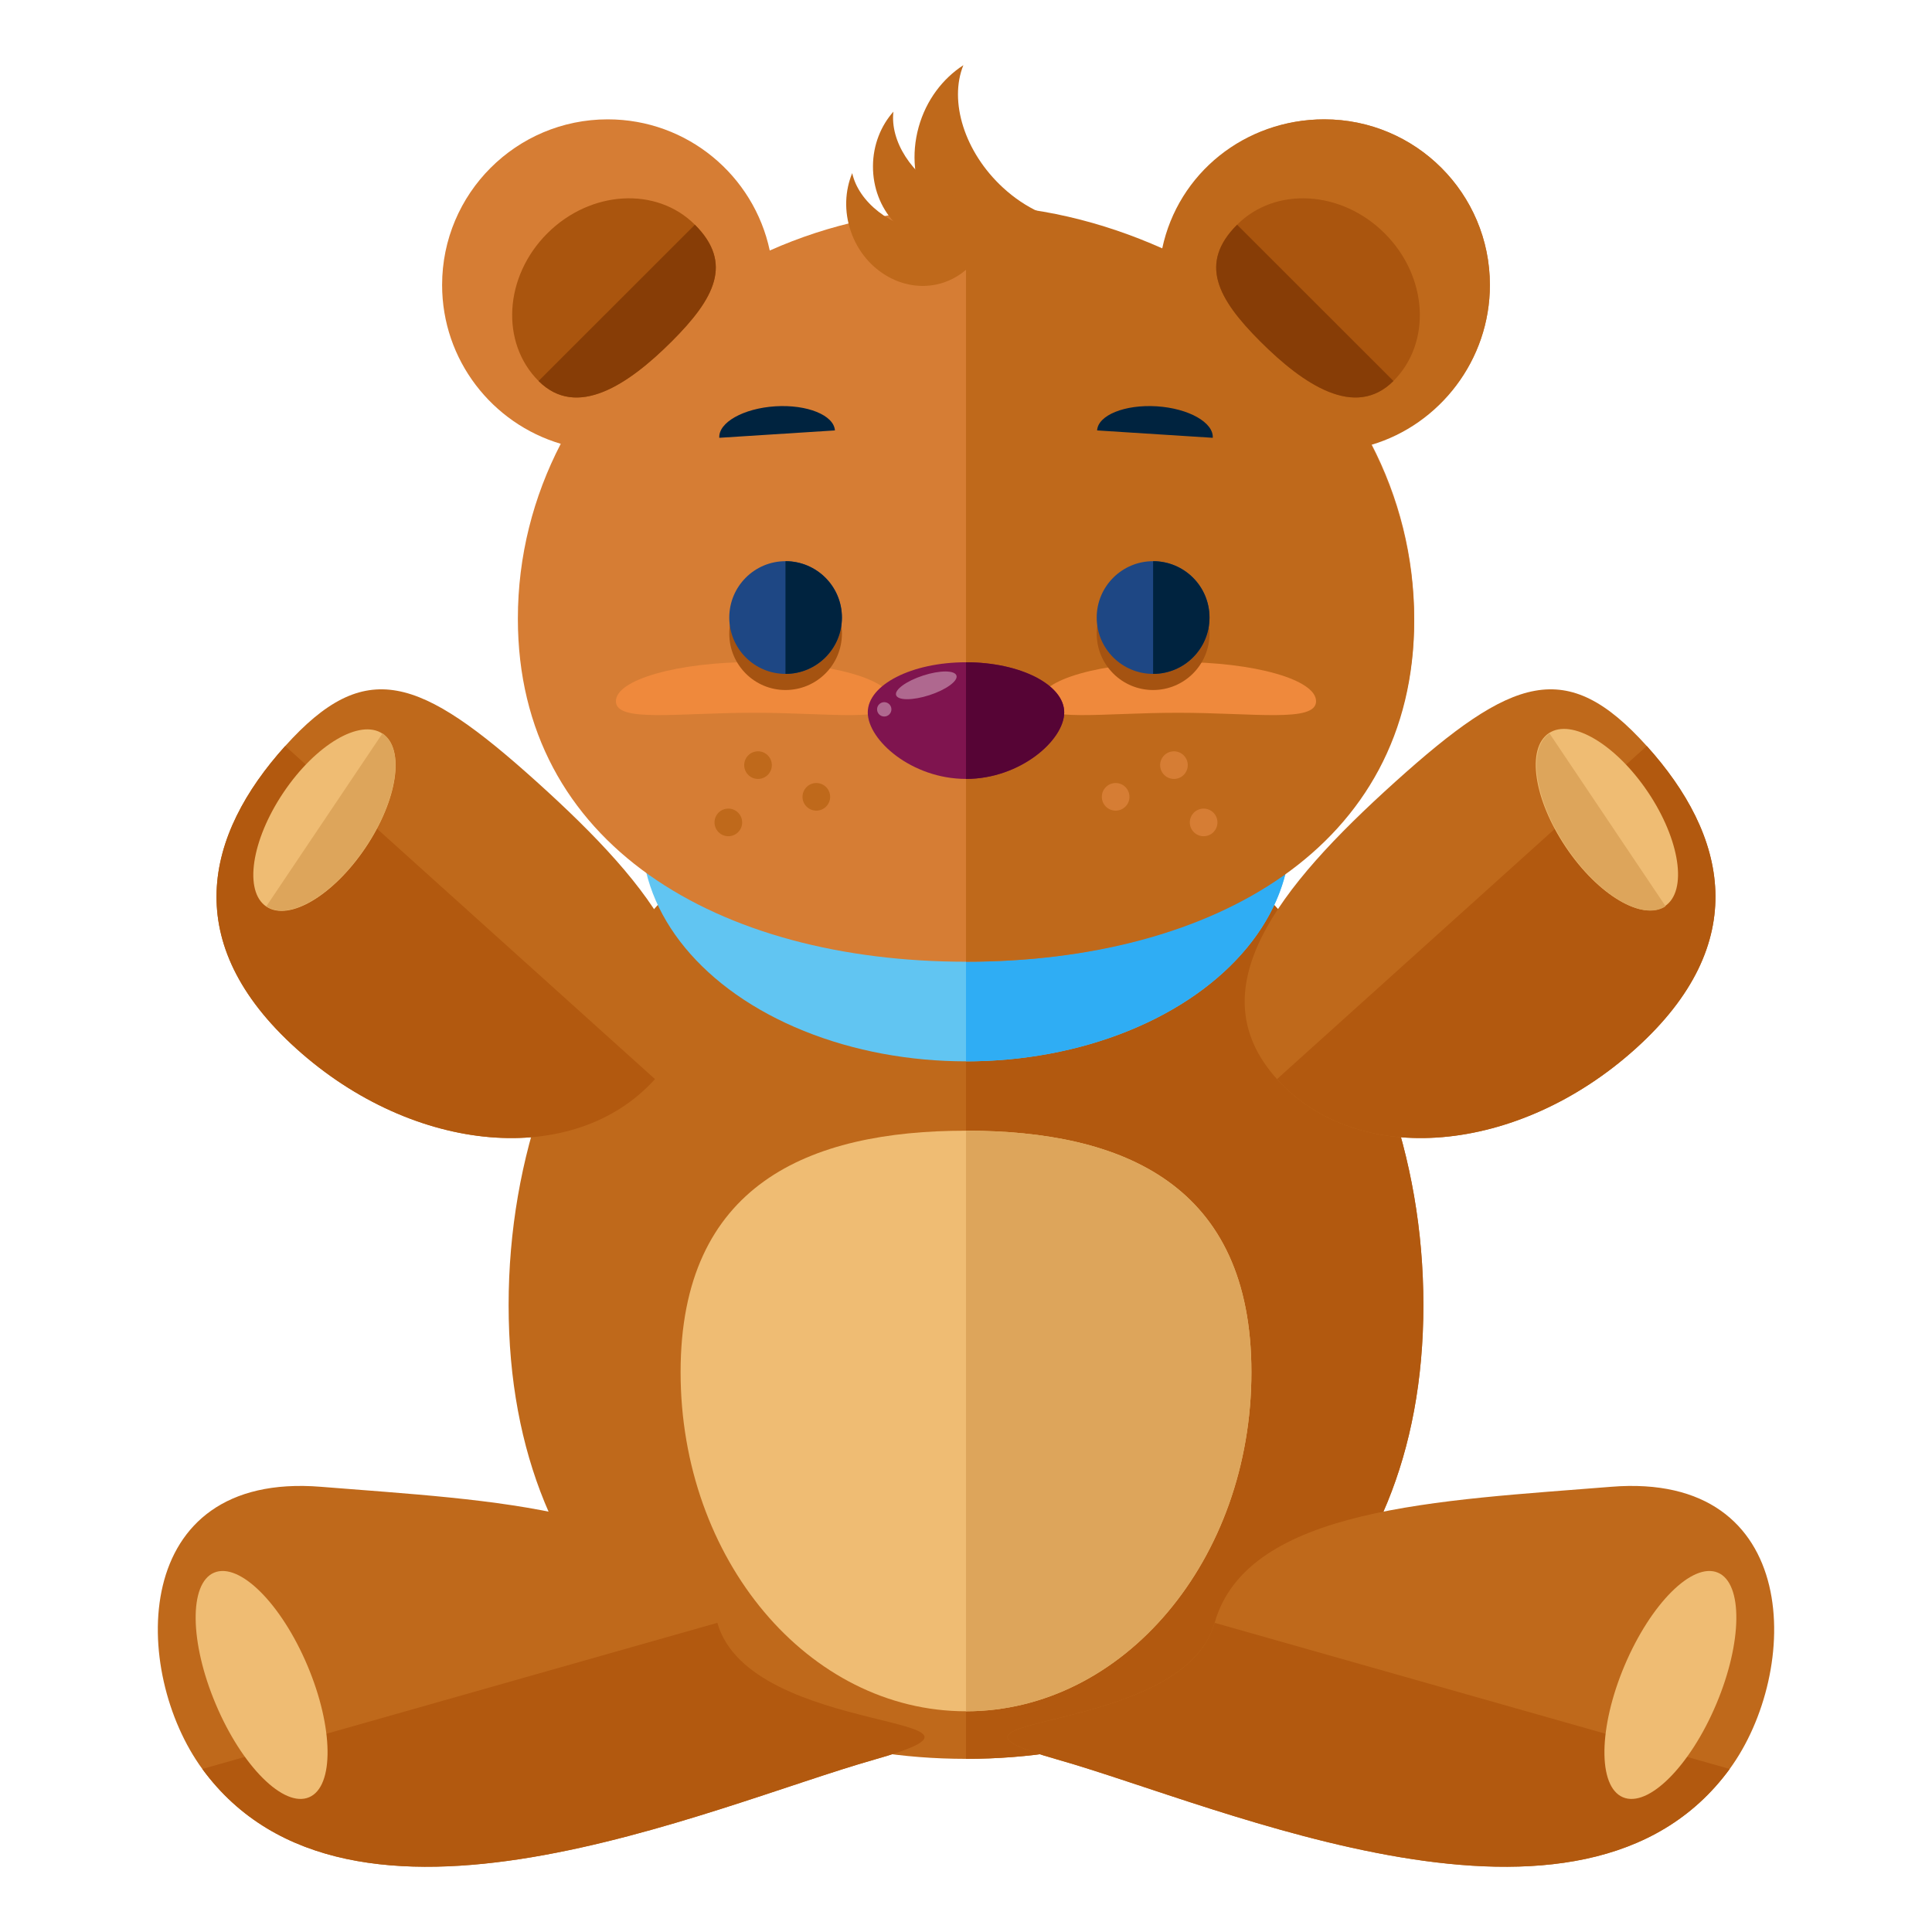 <?xml version="1.0" encoding="utf-8"?>
<!-- Generator: Adobe Illustrator 16.0.0, SVG Export Plug-In . SVG Version: 6.00 Build 0)  -->
<!DOCTYPE svg PUBLIC "-//W3C//DTD SVG 1.1//EN" "http://www.w3.org/Graphics/SVG/1.1/DTD/svg11.dtd">
<svg version="1.1" id="Layer_1" xmlns="http://www.w3.org/2000/svg" xmlns:xlink="http://www.w3.org/1999/xlink" x="0px" y="0px"
	 width="66px" height="66px" viewBox="0 0 66 66" enable-background="new 0 0 66 66" xml:space="preserve">
<g>
	<path fill="#BF691B" d="M48.625,44.585c0,10.218-6.995,15.5-15.625,15.5s-15.625-5.282-15.625-15.5s6.995-18.5,15.625-18.5
		S48.625,34.367,48.625,44.585z"/>
	<path fill="#B2590F" d="M33,26.085c8.63,0,15.625,8.282,15.625,18.5S41.63,60.085,33,60.085"/>
	<g>
		<ellipse fill="#61C5F2" cx="33" cy="28.497" rx="11.081" ry="7.76"/>
		<path fill="#2FADF4" d="M33,20.736c6.12,0,11.081,3.476,11.081,7.761S39.12,36.257,33,36.257"/>
		<path fill="#D67D34" d="M50.897,9.735c0-3.125-2.533-5.658-5.658-5.658c-2.723,0-4.992,1.922-5.535,4.481
			C37.68,7.656,35.405,7.148,33,7.148s-4.68,0.508-6.704,1.41c-0.543-2.56-2.813-4.481-5.535-4.481
			c-3.125,0-5.658,2.533-5.658,5.658c0,2.567,1.711,4.732,4.053,5.426c-0.938,1.811-1.465,3.836-1.465,5.974
			c0,7.725,6.854,11.719,15.31,11.719c8.454,0,15.31-3.994,15.31-11.719c0-2.138-0.527-4.163-1.465-5.974
			C49.187,14.468,50.897,12.303,50.897,9.735z"/>
		<path fill="#BF691B" d="M50.897,9.735c0-3.125-2.533-5.658-5.658-5.658c-2.723,0-4.992,1.848-5.535,4.407
			C37.68,7.582,35.405,7,33,7l0,0v25.854l0,0c8.454,0,15.31-3.921,15.31-11.646c0-2.138-0.527-4.2-1.465-6.011
			C49.187,14.504,50.897,12.303,50.897,9.735z"/>
		<g>
			<g>
				<g>
					<g>
						<g>
							<path fill="#00233F" d="M26.485,13.88c-1.088,0.07-1.945,0.552-1.913,1.076l3.95-0.252
								C28.488,14.185,27.576,13.812,26.485,13.88z"/>
						</g>
					</g>
					<g>
						<g>
							<path fill="#00233F" d="M39.515,13.88c1.089,0.07,1.946,0.552,1.915,1.076l-3.951-0.252
								C37.508,14.185,38.423,13.812,39.515,13.88z"/>
						</g>
					</g>
				</g>
				<path fill="#EF893C" d="M25.761,22.616c-2.607,0-4.721,0.601-4.721,1.339s2.113,0.394,4.721,0.394
					c2.605,0,4.718,0.345,4.718-0.394S28.366,22.616,25.761,22.616z"/>
				<path fill="#EF893C" d="M40.241,22.616c-2.611,0-4.719,0.601-4.719,1.339s2.107,0.394,4.719,0.394
					c2.604,0,4.718,0.345,4.718-0.394S42.845,22.616,40.241,22.616z"/>
				<g>
					<path fill="#A55311" d="M28.761,21.646c0,1.064-0.861,1.926-1.928,1.926c-1.059,0-1.92-0.861-1.92-1.926
						c0-1.063,0.861-1.926,1.92-1.926C27.899,19.72,28.761,20.582,28.761,21.646z"/>
					<path fill="#A55311" d="M41.318,21.646c0,1.064-0.86,1.926-1.927,1.926c-1.061,0-1.926-0.861-1.926-1.926
						c0-1.063,0.865-1.926,1.926-1.926C40.458,19.72,41.318,20.582,41.318,21.646z"/>
					<path fill="#1E4784" d="M28.761,21.097c0,1.062-0.861,1.924-1.928,1.924c-1.059,0-1.92-0.861-1.92-1.924
						c0-1.064,0.861-1.926,1.92-1.926C27.899,19.171,28.761,20.032,28.761,21.097z"/>
					<path fill="#00233F" d="M26.833,19.171c1.066,0,1.928,0.861,1.928,1.926c0,1.062-0.861,1.924-1.928,1.924"/>
					<path fill="#1E4784" d="M41.318,21.097c0,1.062-0.86,1.924-1.927,1.924c-1.061,0-1.926-0.861-1.926-1.924
						c0-1.064,0.865-1.926,1.926-1.926C40.458,19.171,41.318,20.032,41.318,21.097z"/>
					<path fill="#00233F" d="M39.392,19.171c1.066,0,1.927,0.861,1.927,1.926c0,1.062-0.86,1.924-1.927,1.924"/>
				</g>
			</g>
		</g>
		<g>
			<path fill="#AA550E" d="M23.739,7.677c1.311,1.311,0.682,2.514-0.793,3.987s-3.237,2.662-4.548,1.351
				c-1.31-1.311-1.177-3.568,0.298-5.042S22.429,6.366,23.739,7.677z"/>
			<path fill="#873D06" d="M23.739,7.677c1.311,1.311,0.682,2.514-0.793,3.987s-3.237,2.662-4.548,1.351"/>
			<path fill="#AA550E" d="M42.261,7.677c-1.311,1.311-0.683,2.514,0.792,3.987s3.237,2.662,4.549,1.351
				c1.31-1.311,1.177-3.568-0.298-5.042S43.57,6.366,42.261,7.677z"/>
			<path fill="#873D06" d="M42.261,7.677c-1.311,1.311-0.683,2.514,0.792,3.987s3.237,2.662,4.549,1.351"/>
		</g>
		<path fill="#7F144F" d="M36.355,24.337c0,0.946-1.503,2.272-3.355,2.272c-1.854,0-3.356-1.326-3.356-2.272
			c0-0.945,1.503-1.713,3.356-1.713C34.853,22.624,36.355,23.392,36.355,24.337z"/>
		<path fill="#560435" d="M33,22.624c1.853,0,3.355,0.768,3.355,1.713c0,0.946-1.503,2.272-3.355,2.272"/>
		
			<ellipse transform="matrix(0.951 -0.309 0.309 0.951 -5.686 10.909)" fill="#AF688F" cx="31.64" cy="23.428" rx="1.084" ry="0.352"/>
		<circle fill="#AF688F" cx="30.207" cy="24.232" r="0.245"/>
		<g>
			<g>
				<circle fill="#BF691B" cx="25.895" cy="26.138" r="0.472"/>
				<circle fill="#BF691B" cx="27.887" cy="27.221" r="0.472"/>
				<circle fill="#BF691B" cx="24.881" cy="28.095" r="0.472"/>
			</g>
			<g>
				<circle fill="#D67D34" cx="40.104" cy="26.138" r="0.472"/>
				<circle fill="#D67D34" cx="38.112" cy="27.221" r="0.472"/>
				<circle fill="#D67D34" cx="41.118" cy="28.095" r="0.472"/>
			</g>
		</g>
		<path fill="#BF691B" d="M34.265,6.412c-1.324-1.218-1.852-2.959-1.355-4.185C32.2,2.688,31.638,3.425,31.383,4.34
			c-0.522,1.876,0.444,3.781,2.157,4.259c1.176,0.326,2.399-0.105,3.219-1.017C35.937,7.519,35.038,7.124,34.265,6.412z"/>
		<path fill="#BF691B" d="M32.353,6.62c-1.216-0.631-1.951-1.805-1.832-2.806c-0.428,0.48-0.695,1.135-0.699,1.858
			c-0.01,1.482,1.081,2.689,2.436,2.699c0.93,0.006,1.742-0.557,2.163-1.39C33.803,7.101,33.064,6.988,32.353,6.62z"/>
		<path fill="#BF691B" d="M31.767,7.96c-1.356-0.195-2.437-1.062-2.654-2.046c-0.246,0.595-0.283,1.301-0.049,1.985
			c0.479,1.402,1.907,2.184,3.188,1.748c0.88-0.303,1.463-1.1,1.585-2.024C33.293,7.937,32.56,8.074,31.767,7.96z"/>
	</g>
	<path fill="#EFBC73" d="M42.75,46.875c0,6.397-4.365,11.585-9.75,11.585s-9.75-5.188-9.75-11.585c0-6.398,4.365-8.249,9.75-8.249
		S42.75,40.477,42.75,46.875z"/>
	<path fill="#DDA55B" d="M33,38.626c5.385,0,9.75,1.851,9.75,8.249c0,6.397-4.365,11.585-9.75,11.585"/>
	<g>
		<g>
			<path fill="#BF691B" d="M22.375,36.864c-2.745,3.049-8.229,2.583-12.246-1.036c-4.018-3.618-3.131-7.296-0.386-10.343
				c2.744-3.048,4.58-2.393,8.597,1.227C22.358,30.333,25.119,33.818,22.375,36.864z"/>
			<path fill="#B2590F" d="M22.375,36.864c-2.745,3.049-8.229,2.583-12.246-1.036c-4.018-3.618-3.131-7.296-0.386-10.343"/>
			
				<ellipse transform="matrix(0.558 -0.83 0.83 0.558 -18.346 21.588)" fill="#EFBC73" cx="11.083" cy="28.007" rx="3.558" ry="1.689"/>
			<path fill="#DDA55B" d="M13.066,25.054c0.772,0.519,0.513,2.264-0.582,3.895c-1.096,1.63-2.61,2.53-3.386,2.012"/>
		</g>
		<g>
			<path fill="#BF691B" d="M43.624,36.864c2.745,3.049,8.229,2.583,12.246-1.036c4.018-3.618,3.131-7.296,0.386-10.343
				c-2.744-3.048-4.58-2.393-8.597,1.227C43.641,30.333,40.88,33.818,43.624,36.864z"/>
			<path fill="#B2590F" d="M43.624,36.864c2.745,3.049,8.229,2.583,12.246-1.036c4.018-3.618,3.131-7.296,0.386-10.343"/>
			
				<ellipse transform="matrix(-0.558 -0.83 0.83 -0.558 62.292 89.21)" fill="#EFBC73" cx="54.917" cy="28.007" rx="3.558" ry="1.689"/>
			<path fill="#DDA55B" d="M52.933,25.054c-0.772,0.519-0.513,2.264,0.582,3.895c1.096,1.63,2.61,2.53,3.386,2.012"/>
		</g>
	</g>
	<g>
		<g>
			<path fill="#BF691B" d="M24.506,55.438c1.124,3.961,10.975,3.08,5.361,4.673c-5.61,1.593-17.929,7.189-22.955,0.32
				c-2.433-3.324-2.518-10.172,4.049-9.64C16.777,51.262,23.381,51.476,24.506,55.438z"/>
			<path fill="#B2590F" d="M24.506,55.438c1.124,3.961,10.975,3.08,5.361,4.673c-5.61,1.593-17.929,7.189-22.955,0.32"/>
			<path fill="#EFBC73" d="M10.503,56.899c0.894,2.117,0.919,4.133,0.056,4.498c-0.865,0.367-2.292-1.057-3.187-3.176
				c-0.896-2.117-0.919-4.132-0.058-4.497C8.182,53.36,9.606,54.778,10.503,56.899z"/>
		</g>
		<g>
			<path fill="#BF691B" d="M41.494,55.438c-1.124,3.961-10.975,3.08-5.361,4.673c5.61,1.593,17.929,7.189,22.955,0.32
				c2.433-3.324,2.518-10.172-4.05-9.64C49.223,51.262,42.619,51.476,41.494,55.438z"/>
			<path fill="#B2590F" d="M41.494,55.438c-1.124,3.961-10.975,3.08-5.361,4.673c5.61,1.593,17.929,7.189,22.955,0.32"/>
			<path fill="#EFBC73" d="M55.497,56.899c-0.894,2.117-0.919,4.133-0.056,4.498c0.865,0.367,2.292-1.057,3.187-3.176
				c0.896-2.117,0.919-4.132,0.058-4.497C57.818,53.36,56.394,54.778,55.497,56.899z"/>
		</g>
	</g>
</g>
</svg>
